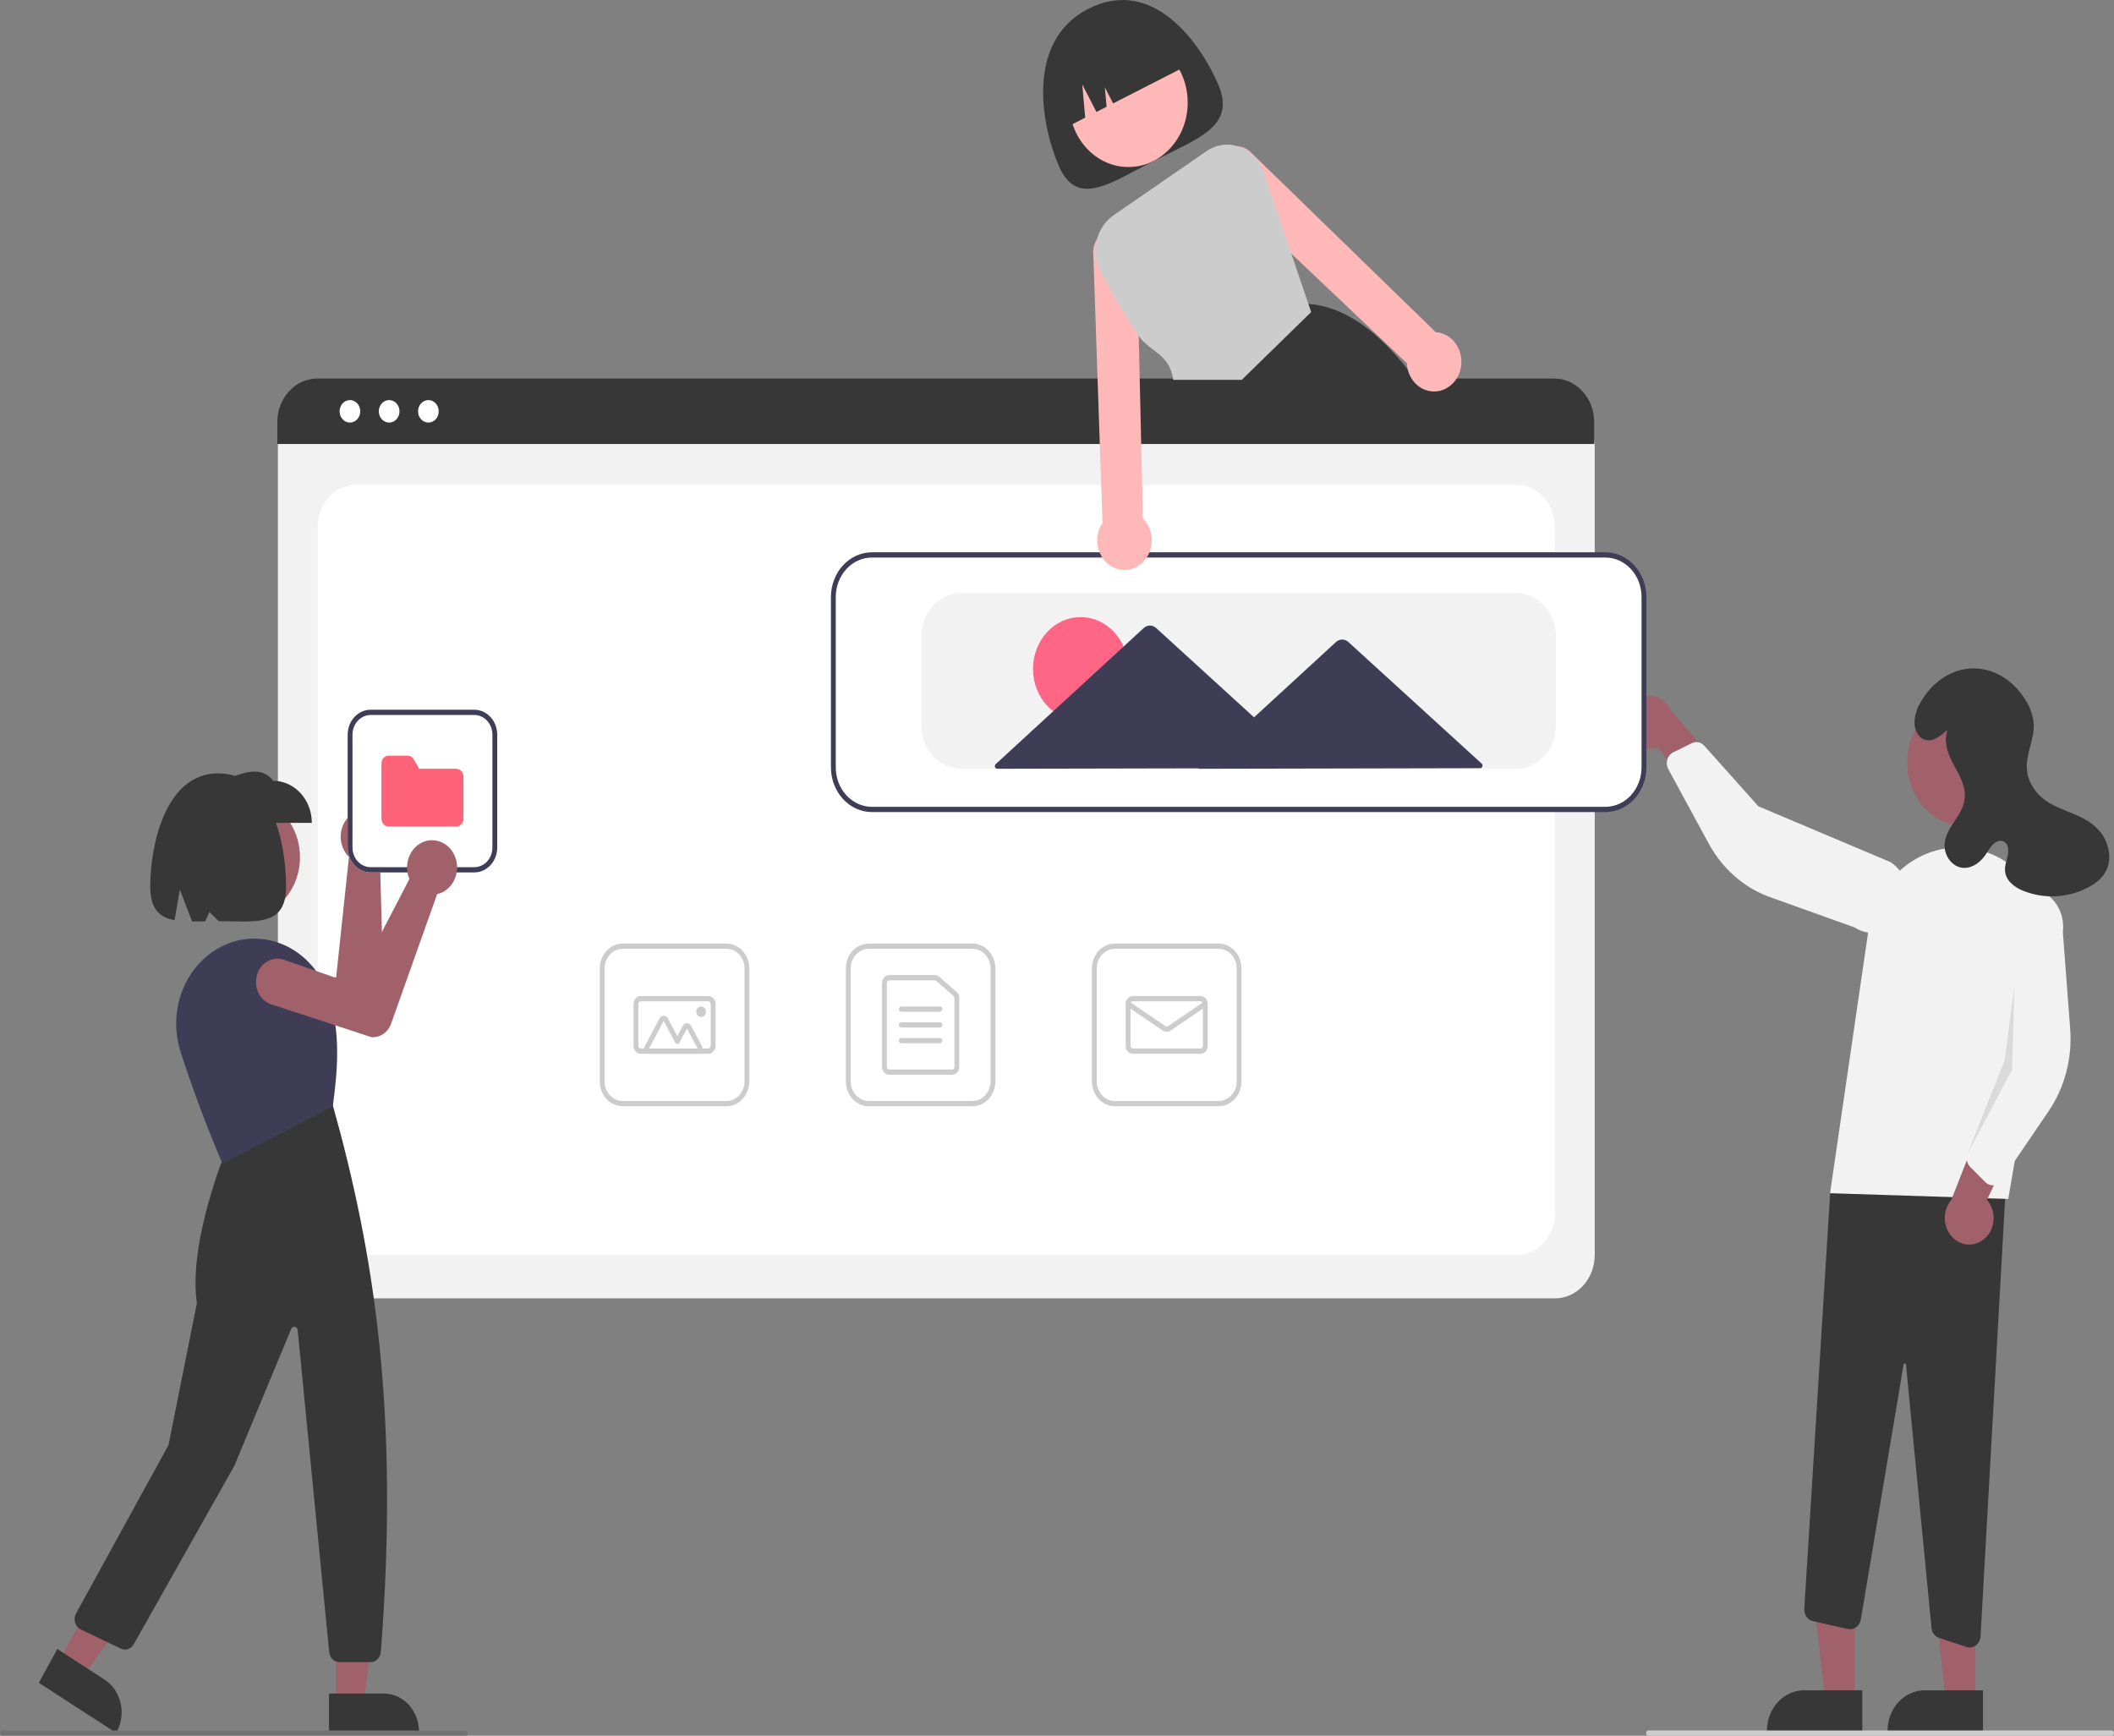 <svg width="408" height="335" viewBox="0 0 408 335" fill="none" xmlns="http://www.w3.org/2000/svg">
<rect x="0" y="0" width="408" height="335" fill="#808080" stroke="none"/>
<g clip-path="url(#clip0)">
<path d="M235.119 16.305C238.618 24.405 231.202 26.7 222.708 31.042C214.213 35.383 207.856 40.129 204.356 32.028C200.857 23.927 198.017 7.849 210.034 1.706C222.466 -4.647 231.619 8.204 235.119 16.305Z" fill="#373737"/>
<path d="M217.787 32.235C224.103 32.235 229.223 26.666 229.223 19.797C229.223 12.927 224.103 7.358 217.787 7.358C211.471 7.358 206.351 12.927 206.351 19.797C206.351 26.666 211.471 32.235 217.787 32.235Z" fill="#FFB8B8"/>
<path d="M274.442 74.96C274.046 74.398 273.651 73.846 273.25 73.309C272.733 72.61 272.213 71.933 271.69 71.278C265.763 63.839 259.459 59.154 252.517 58.653H252.507L252.405 58.642L238.572 73.309L233.869 78.293L233.971 78.566L236.509 85.439H280.97C278.967 81.822 276.788 78.324 274.442 74.96Z" fill="#373737"/>
<path d="M205.351 24.804L209.445 22.712L208.875 16.288L211.612 21.604L213.569 20.604L213.236 16.857L214.833 19.958L229.371 12.527C228.006 9.367 225.542 6.925 222.522 5.741C219.501 4.556 216.172 4.725 213.266 6.21L211.159 7.287C208.253 8.772 206.009 11.452 204.92 14.737C203.831 18.022 203.986 21.644 205.351 24.804Z" fill="#373737"/>
<path d="M300.097 250.589H61.315C59.278 250.587 57.325 249.706 55.885 248.139C54.445 246.572 53.635 244.448 53.632 242.233V86.17C53.634 84.547 54.228 82.991 55.283 81.843C56.338 80.695 57.769 80.05 59.261 80.048H302.054C303.572 80.05 305.027 80.706 306.101 81.874C307.174 83.041 307.778 84.624 307.78 86.276V242.233C307.777 244.448 306.967 246.572 305.527 248.139C304.087 249.706 302.134 250.587 300.097 250.589Z" fill="#F2F2F2"/>
<path d="M68.765 242.233H292.647C294.623 242.233 296.518 241.379 297.915 239.86C299.312 238.34 300.097 236.279 300.097 234.13V101.67C300.097 99.521 299.312 97.46 297.915 95.94C296.518 94.421 294.623 93.567 292.647 93.567H68.765C66.789 93.567 64.894 94.421 63.497 95.94C62.1 97.46 61.315 99.521 61.315 101.67V234.13C61.315 236.279 62.1 238.34 63.497 239.86C64.894 241.379 66.789 242.233 68.765 242.233Z" fill="white"/>
<path d="M307.673 85.692H53.525V81.438C53.528 79.215 54.341 77.084 55.786 75.513C57.232 73.941 59.191 73.058 61.235 73.056H299.962C302.006 73.058 303.965 73.941 305.411 75.513C306.856 77.084 307.67 79.215 307.673 81.438V85.692Z" fill="#373737"/>
<path d="M67.537 81.556C68.639 81.556 69.532 80.585 69.532 79.387C69.532 78.189 68.639 77.217 67.537 77.217C66.436 77.217 65.543 78.189 65.543 79.387C65.543 80.585 66.436 81.556 67.537 81.556Z" fill="white"/>
<path d="M75.108 81.556C76.209 81.556 77.102 80.585 77.102 79.387C77.102 78.189 76.209 77.217 75.108 77.217C74.006 77.217 73.113 78.189 73.113 79.387C73.113 80.585 74.006 81.556 75.108 81.556Z" fill="white"/>
<path d="M82.678 81.556C83.779 81.556 84.672 80.585 84.672 79.387C84.672 78.189 83.779 77.217 82.678 77.217C81.576 77.217 80.683 78.189 80.683 79.387C80.683 80.585 81.576 81.556 82.678 81.556Z" fill="white"/>
<path d="M187.692 213.507H167.671C166.498 213.505 165.374 212.998 164.544 212.096C163.715 211.194 163.249 209.971 163.247 208.696V186.918C163.249 185.643 163.715 184.42 164.544 183.518C165.374 182.616 166.498 182.109 167.671 182.107H187.692C188.864 182.109 189.989 182.616 190.818 183.518C191.647 184.42 192.114 185.643 192.115 186.918V208.696C192.114 209.971 191.647 211.194 190.818 212.096C189.989 212.998 188.864 213.505 187.692 213.507ZM167.671 183.12C166.745 183.121 165.857 183.522 165.202 184.234C164.548 184.946 164.179 185.911 164.178 186.918V208.696C164.18 209.703 164.548 210.668 165.202 211.38C165.857 212.092 166.745 212.493 167.671 212.494H187.692C188.618 212.493 189.505 212.092 190.16 211.38C190.814 210.668 191.183 209.703 191.184 208.696V186.918C191.183 185.911 190.814 184.946 190.16 184.234C189.505 183.522 188.618 183.121 187.692 183.12H167.671Z" fill="#CCCCCC"/>
<path d="M183.734 207.43H171.628C171.258 207.429 170.903 207.269 170.641 206.984C170.379 206.699 170.232 206.313 170.231 205.91V189.704C170.232 189.301 170.379 188.915 170.641 188.63C170.903 188.345 171.258 188.185 171.628 188.185H180.4C180.718 188.185 181.027 188.303 181.275 188.52L184.609 191.434C184.772 191.576 184.904 191.756 184.994 191.961C185.085 192.166 185.131 192.391 185.131 192.618V205.91C185.13 206.313 184.983 206.699 184.721 206.984C184.459 207.269 184.104 207.429 183.734 207.43ZM171.628 189.198C171.505 189.198 171.386 189.251 171.299 189.346C171.212 189.441 171.163 189.57 171.163 189.704V205.91C171.163 206.045 171.212 206.173 171.299 206.268C171.386 206.363 171.505 206.417 171.628 206.417H183.734C183.857 206.417 183.976 206.363 184.063 206.268C184.15 206.173 184.199 206.045 184.2 205.91V192.618C184.2 192.542 184.184 192.467 184.154 192.399C184.124 192.331 184.08 192.271 184.026 192.223L180.691 189.309C180.609 189.237 180.506 189.198 180.4 189.198H171.628Z" fill="#CCCCCC"/>
<path d="M181.406 195.275H173.956C173.833 195.275 173.714 195.221 173.627 195.127C173.54 195.032 173.491 194.903 173.491 194.768C173.491 194.634 173.54 194.505 173.627 194.41C173.714 194.315 173.833 194.262 173.956 194.262H181.406C181.529 194.262 181.648 194.315 181.735 194.41C181.823 194.505 181.872 194.634 181.872 194.768C181.872 194.903 181.823 195.032 181.735 195.127C181.648 195.221 181.529 195.275 181.406 195.275Z" fill="#CCCCCC"/>
<path d="M181.406 198.314H173.956C173.833 198.314 173.714 198.26 173.627 198.165C173.54 198.07 173.491 197.941 173.491 197.807C173.491 197.673 173.54 197.544 173.627 197.449C173.714 197.354 173.833 197.301 173.956 197.301H181.406C181.529 197.301 181.648 197.354 181.735 197.449C181.823 197.544 181.872 197.673 181.872 197.807C181.872 197.941 181.823 198.07 181.735 198.165C181.648 198.26 181.529 198.314 181.406 198.314Z" fill="#CCCCCC"/>
<path d="M181.406 201.352H173.956C173.833 201.352 173.714 201.299 173.627 201.204C173.54 201.109 173.491 200.98 173.491 200.846C173.491 200.711 173.54 200.583 173.627 200.488C173.714 200.393 173.833 200.339 173.956 200.339H181.406C181.529 200.339 181.648 200.393 181.735 200.488C181.823 200.583 181.872 200.711 181.872 200.846C181.872 200.98 181.823 201.109 181.735 201.204C181.648 201.299 181.529 201.352 181.406 201.352Z" fill="#CCCCCC"/>
<path d="M235.184 213.507H215.163C213.99 213.505 212.866 212.998 212.036 212.096C211.207 211.194 210.741 209.971 210.739 208.696V186.918C210.741 185.643 211.207 184.42 212.036 183.518C212.866 182.616 213.99 182.109 215.163 182.107H235.184C236.357 182.109 237.481 182.616 238.31 183.518C239.139 184.42 239.606 185.643 239.607 186.918V208.696C239.606 209.971 239.139 211.194 238.31 212.096C237.481 212.998 236.357 213.505 235.184 213.507ZM215.163 183.12C214.237 183.121 213.349 183.522 212.695 184.234C212.04 184.946 211.672 185.911 211.671 186.918V208.696C211.672 209.703 212.04 210.668 212.695 211.38C213.349 212.092 214.237 212.493 215.163 212.494H235.184C236.11 212.493 236.997 212.092 237.652 211.38C238.307 210.668 238.675 209.703 238.676 208.696V186.918C238.675 185.911 238.307 184.946 237.652 184.234C236.997 183.522 236.11 183.121 235.184 183.12H215.163Z" fill="#CCCCCC"/>
<path d="M231.692 203.378H218.655C218.284 203.378 217.929 203.217 217.667 202.933C217.406 202.648 217.258 202.261 217.258 201.859V193.756C217.258 193.353 217.406 192.967 217.667 192.682C217.929 192.397 218.284 192.237 218.655 192.236H231.692C232.062 192.237 232.417 192.397 232.679 192.682C232.941 192.967 233.088 193.353 233.089 193.756V201.859C233.088 202.261 232.941 202.648 232.679 202.933C232.417 203.217 232.062 203.378 231.692 203.378ZM218.655 193.249C218.531 193.249 218.413 193.303 218.326 193.398C218.238 193.493 218.189 193.621 218.189 193.756V201.859C218.189 201.993 218.238 202.122 218.326 202.217C218.413 202.312 218.531 202.365 218.655 202.365H231.692C231.815 202.365 231.934 202.312 232.021 202.217C232.108 202.122 232.157 201.993 232.157 201.859V193.756C232.157 193.621 232.108 193.493 232.021 193.398C231.934 193.303 231.815 193.249 231.692 193.249H218.655Z" fill="#CCCCCC"/>
<path d="M225.173 199.143C224.912 199.144 224.655 199.064 224.433 198.914L217.477 194.185C217.372 194.114 217.298 194 217.27 193.869C217.243 193.739 217.264 193.601 217.33 193.488C217.395 193.374 217.499 193.293 217.619 193.263C217.739 193.232 217.866 193.255 217.971 193.326L224.927 198.055C225.001 198.105 225.086 198.131 225.174 198.131C225.261 198.131 225.346 198.105 225.42 198.055L232.376 193.326C232.481 193.255 232.607 193.232 232.727 193.263C232.847 193.293 232.952 193.374 233.017 193.488C233.082 193.601 233.104 193.739 233.076 193.869C233.049 194 232.974 194.114 232.87 194.185L225.914 198.914C225.692 199.064 225.435 199.144 225.173 199.143Z" fill="#CCCCCC"/>
<path d="M140.2 213.507H120.178C119.006 213.505 117.881 212.998 117.052 212.096C116.223 211.194 115.757 209.971 115.755 208.696V186.918C115.757 185.643 116.223 184.42 117.052 183.518C117.881 182.616 119.006 182.109 120.178 182.107H140.2C141.372 182.109 142.497 182.616 143.326 183.518C144.155 184.42 144.622 185.643 144.623 186.918V208.696C144.622 209.971 144.155 211.194 143.326 212.096C142.497 212.998 141.372 213.505 140.2 213.507ZM120.178 183.12C119.253 183.121 118.365 183.522 117.71 184.234C117.056 184.946 116.687 185.911 116.686 186.918V208.696C116.687 209.703 117.056 210.668 117.71 211.38C118.365 212.092 119.253 212.493 120.178 212.494H140.2C141.126 212.493 142.013 212.092 142.668 211.38C143.323 210.668 143.691 209.703 143.692 208.696V186.918C143.691 185.911 143.323 184.946 142.668 184.234C142.013 183.522 141.126 183.121 140.2 183.12H120.178Z" fill="#CCCCCC"/>
<path d="M136.708 203.378H123.671C123.3 203.378 122.945 203.217 122.683 202.933C122.421 202.648 122.274 202.261 122.274 201.859V193.756C122.274 193.353 122.421 192.967 122.683 192.682C122.945 192.397 123.3 192.237 123.671 192.236H136.708C137.078 192.237 137.433 192.397 137.695 192.682C137.957 192.967 138.104 193.353 138.104 193.756V201.859C138.104 202.261 137.957 202.648 137.695 202.933C137.433 203.217 137.078 203.378 136.708 203.378ZM123.671 193.249C123.547 193.249 123.429 193.303 123.341 193.398C123.254 193.493 123.205 193.621 123.205 193.756V201.859C123.205 201.993 123.254 202.122 123.341 202.217C123.429 202.312 123.547 202.365 123.671 202.365H136.708C136.831 202.365 136.949 202.312 137.037 202.217C137.124 202.122 137.173 201.993 137.173 201.859V193.756C137.173 193.621 137.124 193.493 137.037 193.398C136.949 193.303 136.831 193.249 136.708 193.249H123.671Z" fill="#CCCCCC"/>
<path d="M134.641 203.378H125.271C125.108 203.378 124.947 203.331 124.806 203.242C124.664 203.153 124.547 203.026 124.465 202.872C124.383 202.718 124.34 202.543 124.34 202.365C124.34 202.187 124.383 202.013 124.465 201.859L127.287 196.541C127.369 196.387 127.487 196.259 127.628 196.17C127.77 196.081 127.93 196.034 128.094 196.034C128.257 196.034 128.418 196.081 128.559 196.17C128.701 196.259 128.819 196.387 128.9 196.541L130.723 199.975L131.779 197.986C131.861 197.832 131.979 197.704 132.12 197.615C132.262 197.526 132.422 197.479 132.586 197.479C132.749 197.479 132.91 197.526 133.051 197.615C133.193 197.704 133.311 197.832 133.392 197.986L135.448 201.859C135.53 202.013 135.573 202.187 135.573 202.365C135.573 202.543 135.53 202.718 135.448 202.872C135.366 203.026 135.249 203.153 135.107 203.242C134.965 203.331 134.805 203.378 134.641 203.378H134.641ZM134.641 202.365L132.586 198.492L131.127 201.241C131.086 201.318 131.027 201.382 130.956 201.427C130.885 201.471 130.805 201.495 130.723 201.495C130.642 201.495 130.561 201.471 130.49 201.427C130.42 201.382 130.361 201.318 130.32 201.241L128.094 197.047L125.271 202.365H134.641Z" fill="#CCCCCC"/>
<path d="M135.311 196.288C135.825 196.288 136.242 195.834 136.242 195.275C136.242 194.715 135.825 194.262 135.311 194.262C134.796 194.262 134.379 194.715 134.379 195.275C134.379 195.834 134.796 196.288 135.311 196.288Z" fill="#CCCCCC"/>
<path d="M357.972 328.253L352.263 328.252L349.548 304.303L357.973 304.304L357.972 328.253Z" fill="#A0616A"/>
<path d="M359.428 334.271L341.022 334.271V334.017C341.022 332.994 341.207 331.981 341.567 331.035C341.927 330.09 342.455 329.231 343.12 328.507C343.786 327.784 344.575 327.21 345.444 326.818C346.314 326.427 347.245 326.225 348.186 326.225H348.187L359.428 326.226L359.428 334.271Z" fill="#373737"/>
<path d="M381.252 328.253L375.544 328.252L372.828 304.303L381.253 304.304L381.252 328.253Z" fill="#A0616A"/>
<path d="M382.708 334.271L364.302 334.271V334.017C364.302 332.994 364.488 331.981 364.848 331.035C365.208 330.09 365.735 329.231 366.401 328.507C367.066 327.784 367.856 327.21 368.725 326.818C369.594 326.427 370.526 326.225 371.466 326.225H371.467L382.708 326.226L382.708 334.271Z" fill="#373737"/>
<path d="M379.541 317.871L374.254 316.121C373.86 315.991 373.51 315.738 373.248 315.393C372.986 315.047 372.823 314.626 372.78 314.18L367.851 263.37C367.848 263.309 367.822 263.251 367.781 263.209C367.74 263.167 367.685 263.144 367.629 263.144C367.572 263.138 367.515 263.156 367.471 263.195C367.427 263.234 367.398 263.29 367.391 263.351L359.135 312.577C359.085 312.876 358.981 313.161 358.828 313.415C358.675 313.669 358.477 313.887 358.246 314.057C358.014 314.227 357.754 314.345 357.48 314.404C357.207 314.463 356.925 314.461 356.651 314.4L349.895 312.886C349.399 312.774 348.958 312.47 348.651 312.032C348.345 311.593 348.194 311.049 348.227 310.5L353.249 229.817L387.302 225.82L382.242 315.829C382.209 316.408 381.975 316.951 381.587 317.349C381.2 317.746 380.687 317.969 380.154 317.97C379.946 317.97 379.74 317.936 379.541 317.871Z" fill="#373737"/>
<path d="M379.509 159.555C385.825 159.555 390.945 153.986 390.945 147.116C390.945 140.246 385.825 134.677 379.509 134.677C373.193 134.677 368.073 140.246 368.073 147.116C368.073 153.986 373.193 159.555 379.509 159.555Z" fill="#A0616A"/>
<path d="M353.196 230.291L360.58 179.722C360.973 177.033 361.887 174.466 363.263 172.192C364.639 169.917 366.444 167.988 368.558 166.531C370.673 165.075 373.048 164.125 375.527 163.745C378.005 163.364 380.529 163.563 382.932 164.326C387.132 165.647 390.729 168.625 393.019 172.676C395.31 176.728 396.129 181.562 395.318 186.236L387.593 231.397L353.196 230.291Z" fill="#F2F2F2"/>
<path d="M382.666 239.339C383.237 238.929 383.719 238.387 384.077 237.753C384.435 237.118 384.66 236.406 384.738 235.666C384.815 234.926 384.743 234.177 384.525 233.471C384.308 232.765 383.951 232.12 383.479 231.58L391.113 215.5L382.516 216.498L376.585 231.615C375.804 232.537 375.361 233.738 375.34 234.992C375.319 236.245 375.721 237.463 376.471 238.415C377.221 239.367 378.265 239.987 379.407 240.157C380.549 240.328 381.708 240.036 382.666 239.339V239.339Z" fill="#A0616A"/>
<path d="M384.301 228.744C383.878 228.679 383.484 228.476 383.171 228.161L380.25 225.225C379.934 224.907 379.716 224.49 379.625 224.033C379.535 223.575 379.575 223.098 379.742 222.666L385.579 207.615L384.751 177.877C384.87 176.921 385.161 176 385.608 175.166C386.054 174.333 386.647 173.603 387.353 173.019C388.059 172.435 388.864 172.008 389.722 171.762C390.579 171.517 391.473 171.457 392.352 171.588C393.231 171.718 394.077 172.036 394.843 172.522C395.609 173.009 396.279 173.654 396.816 174.423C397.352 175.191 397.744 176.067 397.969 177C398.194 177.933 398.247 178.906 398.127 179.861L399.542 198.555C399.973 204.229 398.494 209.88 395.381 214.456L386.277 227.843C386.102 228.1 385.879 228.314 385.623 228.472C385.367 228.629 385.083 228.726 384.79 228.756C384.627 228.773 384.463 228.769 384.301 228.744Z" fill="#F2F2F2"/>
<path d="M313.653 140.339C313.778 141.071 314.049 141.764 314.446 142.37C314.844 142.976 315.359 143.48 315.955 143.846C316.551 144.212 317.213 144.432 317.896 144.489C318.578 144.547 319.264 144.441 319.905 144.179L330.542 158.095L333.049 149.094L322.564 137.259C322.088 136.118 321.243 135.206 320.19 134.696C319.137 134.186 317.949 134.115 316.851 134.494C315.753 134.874 314.82 135.678 314.231 136.756C313.642 137.833 313.436 139.108 313.653 140.339Z" fill="#A0616A"/>
<path d="M321.986 146.107C322.205 145.709 322.531 145.394 322.92 145.203L326.544 143.422C326.937 143.23 327.374 143.174 327.797 143.261C328.22 143.349 328.608 143.575 328.909 143.91L339.375 155.626L364.875 166.391C365.638 166.883 366.304 167.533 366.836 168.306C367.368 169.078 367.755 169.957 367.974 170.891C368.193 171.826 368.241 172.799 368.115 173.754C367.988 174.709 367.69 175.627 367.237 176.457C366.784 177.286 366.185 178.011 365.474 178.588C364.763 179.166 363.955 179.585 363.095 179.823C362.236 180.06 361.341 180.111 360.464 179.972C359.586 179.834 358.742 179.508 357.98 179.014L341.601 173.144C336.63 171.363 332.422 167.679 329.762 162.776L321.978 148.438C321.829 148.163 321.734 147.856 321.701 147.538C321.667 147.22 321.696 146.897 321.785 146.592C321.834 146.422 321.901 146.26 321.986 146.107Z" fill="#F2F2F2"/>
<path opacity="0.1" d="M388.785 190.247L388.319 206.454L379.741 222.665L386.903 204.599L388.785 190.247Z" fill="black"/>
<path d="M309.832 156.478H168.287C166.25 156.475 164.297 155.594 162.857 154.028C161.417 152.461 160.606 150.337 160.604 148.122V115.203C160.606 112.987 161.417 110.863 162.857 109.296C164.297 107.73 166.25 106.849 168.287 106.846H309.832C311.869 106.849 313.821 107.73 315.262 109.297C316.702 110.863 317.512 112.987 317.514 115.203V148.122C317.512 150.337 316.702 152.461 315.262 154.028C313.821 155.594 311.869 156.475 309.832 156.478Z" fill="white"/>
<path d="M309.832 156.731H168.287C166.188 156.729 164.176 155.821 162.692 154.207C161.208 152.593 160.374 150.404 160.371 148.122V115.203C160.374 112.92 161.208 110.732 162.692 109.118C164.176 107.504 166.188 106.596 168.287 106.593H309.832C311.93 106.596 313.942 107.504 315.426 109.118C316.91 110.732 317.745 112.92 317.747 115.203V148.122C317.745 150.404 316.91 152.593 315.426 154.207C313.942 155.821 311.93 156.729 309.832 156.731ZM168.287 107.606C166.435 107.608 164.66 108.409 163.35 109.834C162.041 111.258 161.304 113.189 161.302 115.203V148.122C161.304 150.136 162.041 152.067 163.35 153.491C164.66 154.915 166.435 155.716 168.287 155.718H309.832C311.683 155.716 313.459 154.915 314.768 153.491C316.077 152.067 316.814 150.136 316.816 148.122V115.203C316.814 113.189 316.077 111.258 314.768 109.834C313.459 108.409 311.683 107.608 309.832 107.606H168.287Z" fill="#3F3D56"/>
<path d="M292.604 148.375H185.514C183.477 148.372 181.524 147.491 180.084 145.925C178.644 144.358 177.834 142.234 177.831 140.018V122.799C177.834 120.584 178.644 118.46 180.084 116.893C181.524 115.327 183.477 114.445 185.514 114.443H292.604C294.641 114.445 296.594 115.327 298.034 116.893C299.474 118.46 300.284 120.584 300.287 122.799V140.018C300.284 142.234 299.474 144.358 298.034 145.925C296.594 147.491 294.641 148.372 292.604 148.375Z" fill="#F2F2F2"/>
<path d="M208.559 139.094C213.633 139.094 217.747 134.62 217.747 129.1C217.747 123.581 213.633 119.107 208.559 119.107C203.485 119.107 199.372 123.581 199.372 129.1C199.372 134.62 203.485 139.094 208.559 139.094Z" fill="#FF6584"/>
<path d="M285.949 147.366L272.981 135.536L260.236 123.91C259.9 123.603 259.475 123.435 259.036 123.436C258.597 123.437 258.172 123.607 257.837 123.915L245.134 135.594L242.031 138.447L237.353 134.179L223.134 121.209C222.798 120.902 222.373 120.734 221.934 120.735C221.495 120.736 221.07 120.906 220.735 121.214L206.563 134.244L192.168 147.479C192.095 147.546 192.043 147.636 192.018 147.736C191.994 147.837 191.998 147.943 192.031 148.04C192.064 148.138 192.124 148.222 192.202 148.281C192.28 148.341 192.374 148.372 192.469 148.372L221.983 148.31L231.325 148.291L231.233 148.375L259.08 148.316L285.651 148.261C285.747 148.261 285.84 148.229 285.918 148.169C285.996 148.109 286.055 148.025 286.088 147.927C286.12 147.829 286.125 147.723 286.1 147.623C286.075 147.523 286.022 147.433 285.949 147.366Z" fill="#3F3D56"/>
<path d="M407.534 335H318.137C318.014 335 317.896 334.947 317.808 334.852C317.721 334.757 317.672 334.628 317.672 334.494C317.672 334.359 317.721 334.23 317.808 334.136C317.896 334.041 318.014 333.987 318.137 333.987H407.534C407.658 333.987 407.776 334.041 407.864 334.136C407.951 334.23 408 334.359 408 334.494C408 334.628 407.951 334.757 407.864 334.852C407.776 334.947 407.658 335 407.534 335Z" fill="#CCCCCC"/>
<path d="M281.254 66.806C280.882 66.149 280.391 65.581 279.811 65.137C279.23 64.693 278.573 64.382 277.878 64.223C277.624 64.165 277.365 64.13 277.106 64.117L241.631 29.618C240.934 28.839 240.004 28.356 239.009 28.256C238.813 28.231 238.615 28.224 238.418 28.235C237.599 28.276 236.809 28.575 236.145 29.096C235.48 29.617 234.969 30.337 234.675 31.169C234.38 32.001 234.315 32.907 234.487 33.779C234.659 34.65 235.061 35.448 235.643 36.075L249.225 48.954L271.527 70.098C271.546 70.496 271.6 70.892 271.69 71.278C271.957 72.398 272.531 73.403 273.335 74.16C274.139 74.917 275.136 75.39 276.193 75.517C277.157 75.64 278.133 75.464 279.01 75.011C279.705 74.657 280.321 74.144 280.816 73.507C280.868 73.441 280.914 73.38 280.961 73.309C281.612 72.386 281.989 71.269 282.041 70.108C282.094 68.946 281.819 67.794 281.254 66.806H281.254Z" fill="#FFB8B8"/>
<path d="M220.576 100.054L220.245 85.439L219.966 73.309L219.775 64.821L219.398 48.276C219.323 47.39 219.013 46.547 218.505 45.849C217.997 45.152 217.314 44.63 216.538 44.348C215.763 44.066 214.928 44.036 214.137 44.261C213.346 44.487 212.632 44.958 212.083 45.617C211.954 45.767 211.837 45.93 211.734 46.103C211.161 46.996 210.903 48.084 211.007 49.167L211.836 73.309L212.251 85.439L212.781 100.91C212.628 101.138 212.49 101.376 212.367 101.624C212.036 102.307 211.836 103.056 211.779 103.826C211.722 104.596 211.81 105.37 212.037 106.101C212.273 106.869 212.656 107.573 213.161 108.167C213.666 108.762 214.281 109.233 214.965 109.55C215.65 109.868 216.388 110.024 217.132 110.008C217.876 109.992 218.609 109.805 219.281 109.459C220.063 109.057 220.741 108.452 221.256 107.698C221.771 106.943 222.108 106.062 222.236 105.133C222.364 104.203 222.279 103.253 221.99 102.368C221.7 101.482 221.215 100.688 220.576 100.054H220.576Z" fill="#FFB8B8"/>
<path d="M252.517 58.653L249.225 48.954L243.898 33.244C243.514 32.101 242.898 31.067 242.096 30.218C241.294 29.37 240.326 28.728 239.265 28.342C239.181 28.311 239.093 28.281 239.009 28.256C237.981 27.916 236.898 27.823 235.834 27.982C234.77 28.141 233.75 28.549 232.845 29.177L214.905 41.555C213.262 42.686 212.087 44.467 211.629 46.523C211.171 48.578 211.466 50.747 212.451 52.57C214.694 56.79 217.139 60.879 219.775 64.821C221.866 67.915 225.758 68.245 226.433 73.309H239.661L253.052 60.233L252.517 58.653Z" fill="#CCCCCC"/>
<path d="M47.103 177.182C53.062 177.182 57.892 171.928 57.892 165.447C57.892 158.966 53.062 153.712 47.103 153.712C41.145 153.712 36.314 158.966 36.314 165.447C36.314 171.928 41.145 177.182 47.103 177.182Z" fill="#A0616A"/>
<path d="M73.59 157.369C73.697 157.461 73.8 157.559 73.899 157.662C74.395 158.17 74.786 158.786 75.048 159.469C75.309 160.153 75.435 160.889 75.417 161.63C75.398 162.37 75.237 163.098 74.942 163.766C74.647 164.433 74.225 165.025 73.705 165.503C73.584 165.614 73.457 165.718 73.326 165.814L74.056 192.628C74.077 193.505 73.837 194.367 73.372 195.085C72.907 195.803 72.242 196.338 71.475 196.612L71.43 196.622L51.414 198.941C50.87 199.004 50.32 198.949 49.795 198.779C49.271 198.61 48.782 198.329 48.358 197.952C47.934 197.576 47.583 197.113 47.324 196.588C47.066 196.063 46.905 195.488 46.852 194.896C46.799 194.303 46.855 193.705 47.016 193.136C47.176 192.567 47.439 192.038 47.789 191.58C48.138 191.123 48.568 190.744 49.052 190.468C49.537 190.192 50.067 190.022 50.612 189.97L64.881 188.603L67.348 165.382C67.187 165.227 67.036 165.059 66.896 164.881C66.122 163.885 65.716 162.612 65.757 161.309C65.798 160.006 66.283 158.766 67.117 157.829C67.952 156.893 69.076 156.328 70.272 156.243C71.468 156.157 72.651 156.559 73.59 157.369H73.59Z" fill="#A0616A"/>
<path d="M64.872 328.771H70.258L72.82 306.177H64.871L64.872 328.771Z" fill="#A0616A"/>
<path d="M63.499 326.859L74.105 326.858H74.105C74.993 326.858 75.871 327.049 76.691 327.418C77.511 327.787 78.257 328.329 78.884 329.012C79.512 329.694 80.01 330.505 80.349 331.397C80.689 332.289 80.864 333.245 80.864 334.21V334.449L63.499 334.45L63.499 326.859Z" fill="#373737"/>
<path d="M11.345 320.672L15.972 323.669L28.801 305.681L21.972 301.259L11.345 320.672Z" fill="#A0616A"/>
<path d="M11.064 318.265L20.177 324.166L20.177 324.167C20.94 324.661 21.606 325.313 22.137 326.087C22.667 326.861 23.053 327.74 23.271 328.676C23.489 329.612 23.536 330.585 23.408 331.541C23.28 332.496 22.981 333.415 22.527 334.244L22.415 334.45L7.494 324.787L11.064 318.265Z" fill="#373737"/>
<path d="M71.529 320.791H65.498C65.01 320.792 64.539 320.596 64.176 320.241C63.813 319.886 63.584 319.397 63.533 318.868L57.453 256.708C57.438 256.552 57.376 256.405 57.276 256.291C57.176 256.177 57.045 256.102 56.902 256.077C56.759 256.052 56.613 256.079 56.486 256.153C56.358 256.228 56.257 256.346 56.197 256.489L45.23 282.905L25.812 317.344C25.561 317.786 25.172 318.114 24.716 318.269C24.26 318.424 23.769 318.395 23.331 318.188L15.574 314.476C15.317 314.353 15.088 314.172 14.9 313.946C14.713 313.719 14.572 313.452 14.487 313.161C14.402 312.871 14.374 312.564 14.406 312.261C14.438 311.958 14.529 311.666 14.673 311.405L32.523 278.895L37.998 251.504C36.276 239.625 43.657 221.965 43.732 221.787L43.768 221.701L64.1 213.057L64.202 213.193C72.221 241.814 77.107 272.615 73.499 318.821C73.454 319.357 73.228 319.856 72.864 320.22C72.499 320.584 72.023 320.788 71.529 320.791Z" fill="#373737"/>
<path d="M42.949 224.595L42.855 224.379C42.809 224.275 38.288 213.904 34.803 202.819C34.133 200.675 33.88 198.403 34.06 196.148C34.239 193.892 34.847 191.702 35.846 189.715C36.857 187.708 38.24 185.951 39.908 184.556C41.577 183.161 43.493 182.158 45.536 181.61C49.083 180.685 52.818 181.177 56.059 182.996C59.3 184.816 61.833 187.841 63.196 191.521C65.96 199.04 65.079 207.066 64.25 213.378L64.233 213.504L64.128 213.559L42.949 224.595Z" fill="#3F3D56"/>
<path d="M60.184 158.818H43.053V150.695C46.813 149.07 50.492 147.688 52.717 150.695C54.697 150.695 56.597 151.551 57.997 153.074C59.398 154.598 60.184 156.664 60.184 158.818V158.818Z" fill="#373737"/>
<path d="M42.104 149.262C31.863 149.262 28.996 163.225 28.996 171.103C28.996 175.496 30.823 177.067 33.693 177.599L34.707 171.718L37.081 177.852C37.887 177.856 38.734 177.839 39.612 177.821L40.417 176.019L42.212 177.789C49.402 177.801 55.212 178.941 55.212 171.103C55.212 163.225 52.698 149.262 42.104 149.262Z" fill="#373737"/>
<path d="M89.862 335H0.466C0.342 335 0.224 334.947 0.136 334.852C0.049 334.757 0 334.628 0 334.494C0 334.359 0.049 334.23 0.136 334.136C0.224 334.041 0.342 333.987 0.466 333.987H89.862C89.986 333.987 90.105 334.041 90.192 334.136C90.279 334.23 90.328 334.359 90.328 334.494C90.328 334.628 90.279 334.757 90.192 334.852C90.105 334.947 89.986 335 89.862 335Z" fill="#737373"/>
<path d="M91.543 168.379H71.522C70.349 168.378 69.225 167.871 68.396 166.969C67.567 166.067 67.1 164.844 67.099 163.568V141.791C67.1 140.515 67.567 139.292 68.396 138.391C69.225 137.489 70.349 136.981 71.522 136.98H91.543C92.716 136.981 93.84 137.489 94.67 138.391C95.499 139.292 95.965 140.515 95.967 141.791V163.568C95.965 164.844 95.499 166.067 94.67 166.969C93.84 167.871 92.716 168.378 91.543 168.379Z" fill="white"/>
<path d="M91.543 168.379H71.522C70.349 168.378 69.225 167.871 68.396 166.969C67.567 166.067 67.1 164.844 67.099 163.568V141.791C67.1 140.515 67.567 139.292 68.396 138.391C69.225 137.489 70.349 136.981 71.522 136.98H91.543C92.716 136.981 93.84 137.489 94.67 138.391C95.499 139.292 95.965 140.515 95.967 141.791V163.568C95.965 164.844 95.499 166.067 94.67 166.969C93.84 167.871 92.716 168.378 91.543 168.379ZM71.522 137.993C70.596 137.994 69.709 138.394 69.054 139.106C68.399 139.818 68.031 140.784 68.03 141.791V163.568C68.031 164.575 68.399 165.541 69.054 166.253C69.709 166.965 70.596 167.365 71.522 167.366H91.543C92.469 167.365 93.357 166.965 94.011 166.253C94.666 165.541 95.034 164.575 95.035 163.568V141.791C95.034 140.784 94.666 139.818 94.011 139.106C93.357 138.394 92.469 137.994 91.543 137.993H71.522Z" fill="#3F3D56"/>
<path d="M88.051 159.517H75.014C74.644 159.516 74.289 159.356 74.027 159.071C73.765 158.786 73.618 158.4 73.617 157.997V147.362C73.618 146.959 73.765 146.573 74.027 146.288C74.289 146.003 74.644 145.843 75.014 145.843H78.684C78.923 145.842 79.158 145.908 79.366 146.034C79.575 146.161 79.75 146.344 79.874 146.565L80.898 148.375H88.051C88.422 148.375 88.777 148.535 89.039 148.82C89.3 149.105 89.448 149.491 89.448 149.894V157.997C89.448 158.4 89.3 158.786 89.039 159.071C88.777 159.356 88.422 159.516 88.051 159.517Z" fill="#FF637A"/>
<path d="M87.627 164.89C87.693 165.019 87.753 165.153 87.808 165.29C88.084 165.967 88.225 166.7 88.222 167.441C88.219 168.181 88.072 168.913 87.791 169.587C87.51 170.262 87.101 170.864 86.591 171.355C86.081 171.846 85.481 172.214 84.831 172.435C84.68 172.486 84.527 172.528 84.371 172.561L75.478 197.582C75.184 198.4 74.656 199.093 73.971 199.558C73.287 200.023 72.482 200.236 71.678 200.165L71.633 200.155L52.358 193.844C51.834 193.672 51.347 193.389 50.924 193.012C50.501 192.634 50.151 192.169 49.894 191.643C49.637 191.117 49.479 190.542 49.428 189.949C49.377 189.356 49.434 188.758 49.596 188.19C49.759 187.622 50.024 187.094 50.375 186.637C50.726 186.181 51.157 185.804 51.642 185.53C52.128 185.255 52.659 185.088 53.204 185.038C53.749 184.988 54.298 185.056 54.819 185.238L68.457 190L79.016 169.64C78.922 169.429 78.843 169.211 78.778 168.987C78.42 167.743 78.5 166.398 79.003 165.215C79.505 164.031 80.395 163.093 81.498 162.582C82.6 162.071 83.838 162.025 84.971 162.451C86.104 162.877 87.051 163.747 87.627 164.89H87.627Z" fill="#A0616A"/>
<path d="M375.712 140.941C375.013 141.656 374.223 142.227 373.374 142.632C372.948 142.831 372.492 142.913 372.037 142.873C371.583 142.833 371.141 142.672 370.742 142.4C370.306 142.016 369.961 141.494 369.745 140.891C369.529 140.287 369.449 139.624 369.514 138.969C369.66 137.66 370.089 136.422 370.757 135.385C371.909 133.421 373.424 131.818 375.178 130.709C376.933 129.599 378.876 129.014 380.85 129C382.824 128.987 384.773 129.546 386.537 130.632C388.301 131.718 389.83 133.3 391 135.248C391.853 136.553 392.378 138.134 392.51 139.798C392.632 142.721 391 145.45 391.175 148.369C391.322 150.838 392.768 152.953 394.481 154.266C396.193 155.579 398.172 156.244 400.087 157.033C402.002 157.821 403.938 158.794 405.355 160.558C406.772 162.322 407.554 165.059 406.776 167.344C406.137 169.221 404.618 170.415 403.095 171.224C399.011 173.367 394.424 173.578 390.22 171.816C388.671 171.158 386.978 169.84 386.955 167.83C386.945 166.958 387.265 166.139 387.457 165.298C387.65 164.458 387.686 163.456 387.203 162.815C386.605 162.019 385.499 162.203 384.784 162.837C384.069 163.472 383.604 164.434 383.014 165.239C381.893 166.768 380.195 167.744 378.535 167.456C376.875 167.168 375.375 165.435 375.307 163.382C375.189 159.856 378.794 157.648 379.185 154.151C379.447 151.816 378.207 149.679 377.132 147.724C376.057 145.77 375.057 143.32 375.809 141.151" fill="#373737"/>
</g>
<defs>
<clipPath id="clip0">
<rect width="408" height="335" fill="white"/>
</clipPath>
</defs>
</svg>
